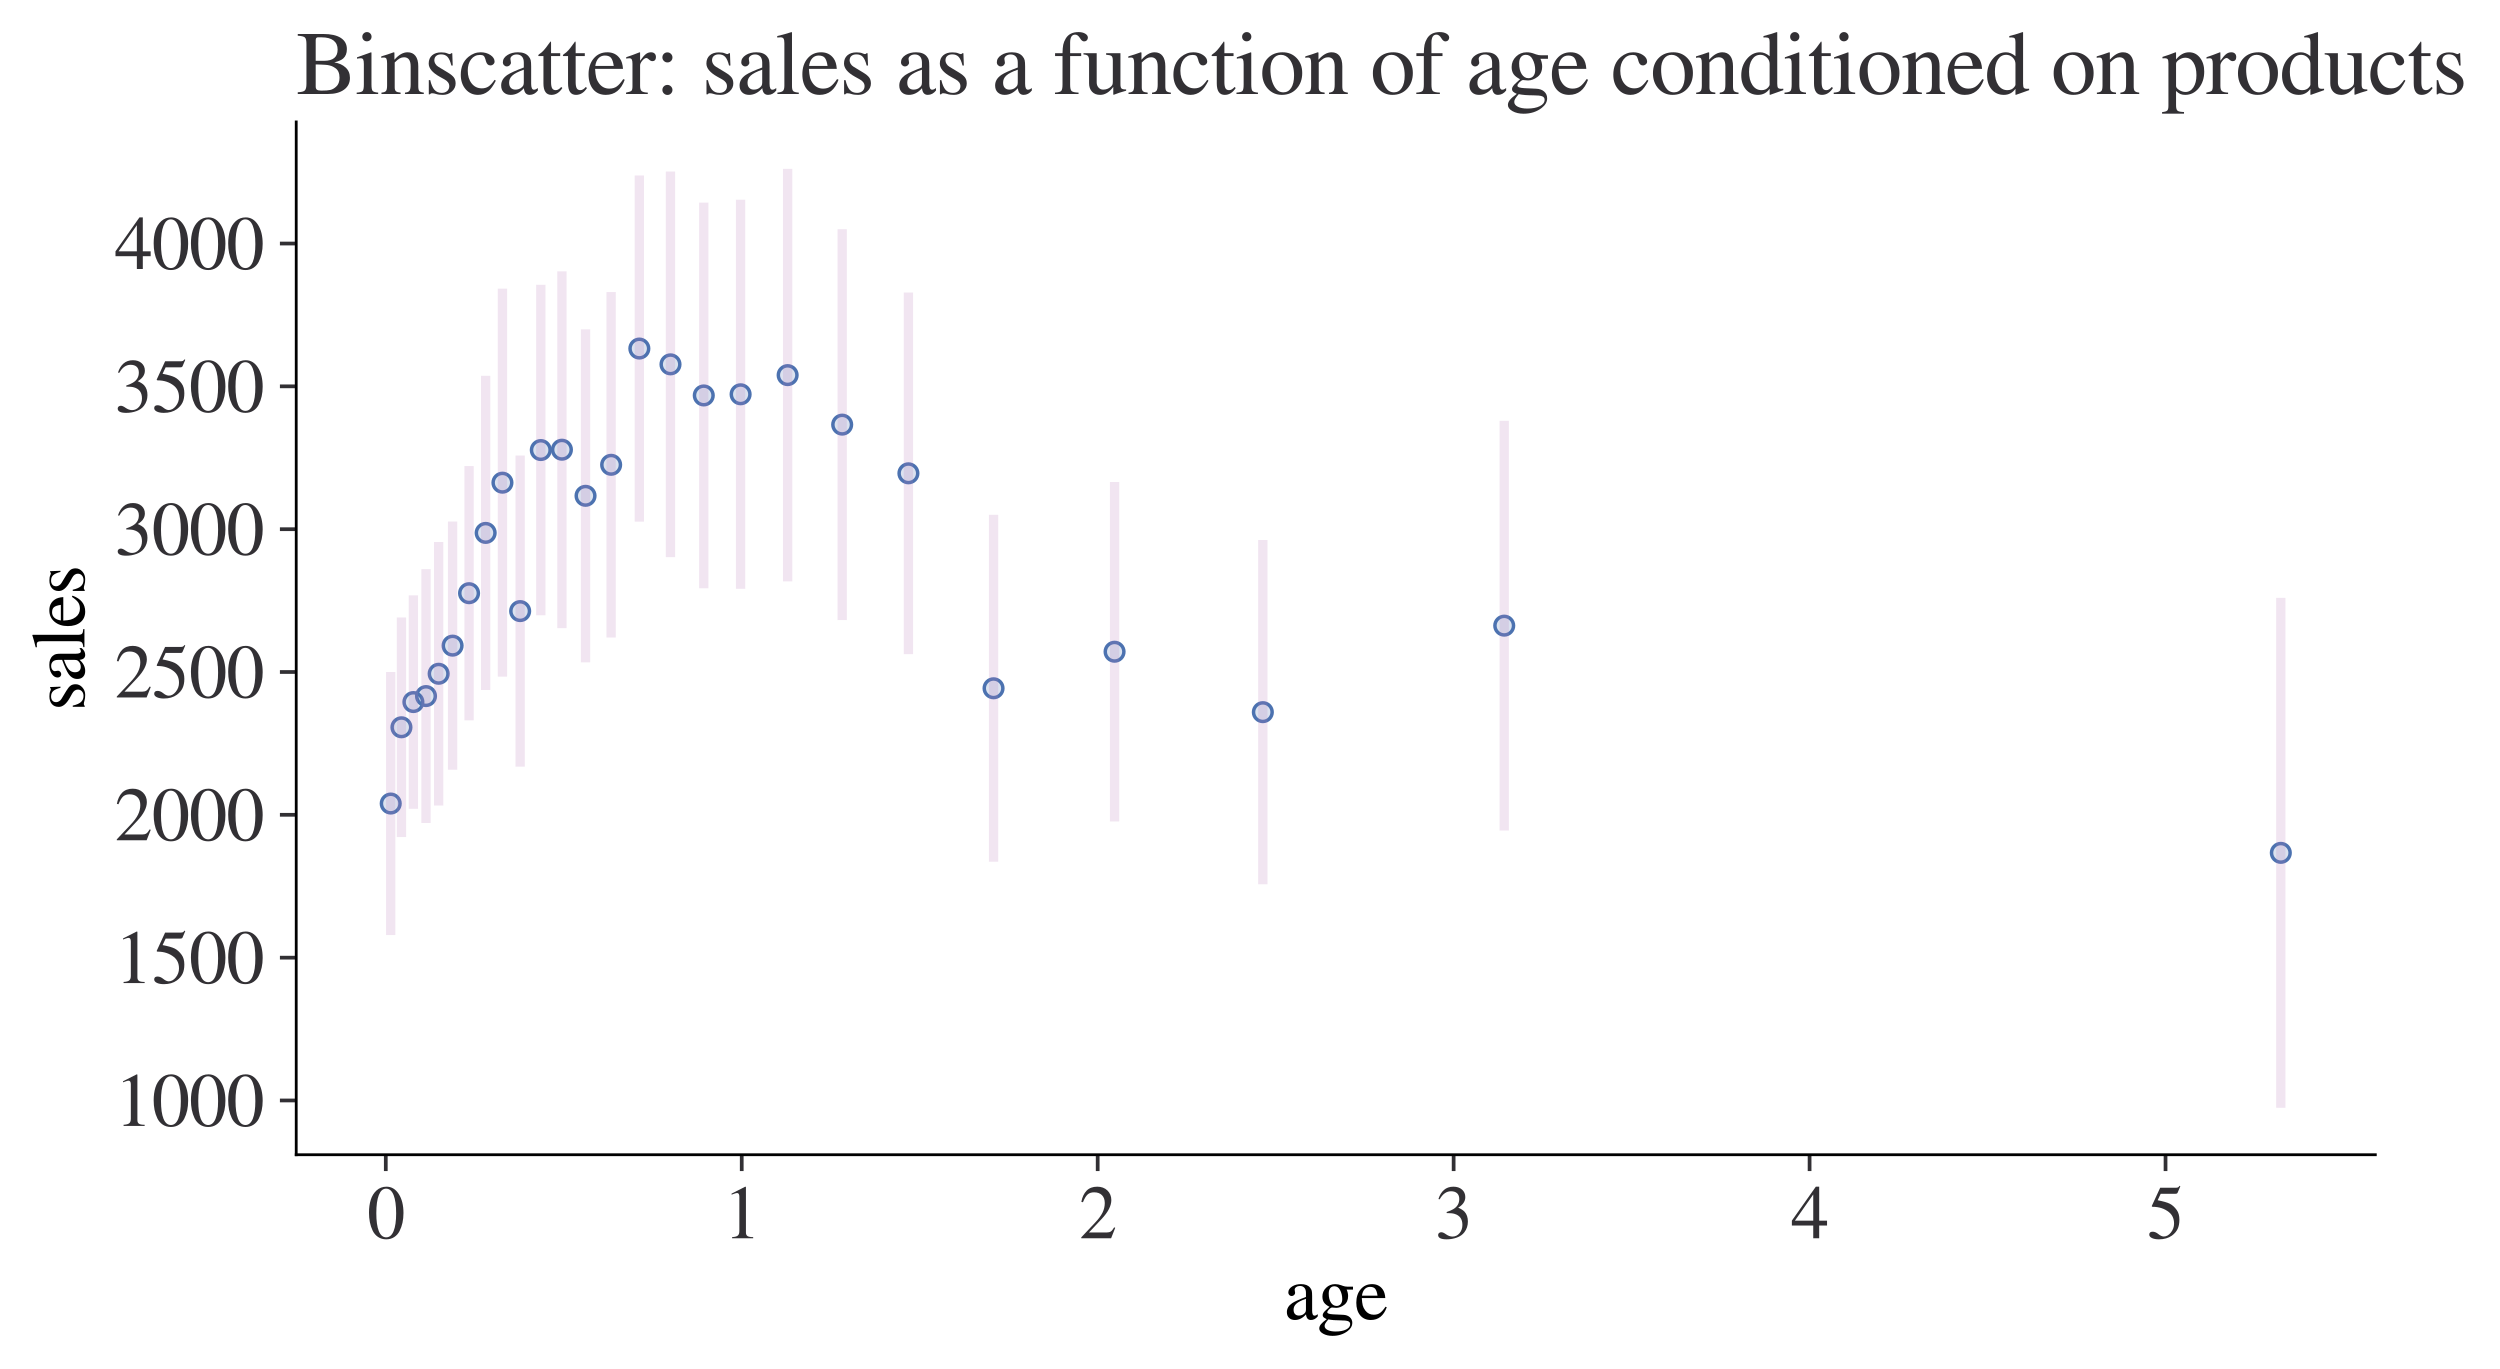 <?xml version="1.0" encoding="utf-8" standalone="no"?>
<!DOCTYPE svg PUBLIC "-//W3C//DTD SVG 1.1//EN"
  "http://www.w3.org/Graphics/SVG/1.1/DTD/svg11.dtd">
<svg xmlns:xlink="http://www.w3.org/1999/xlink" width="536.769pt" height="293.936pt" viewBox="0 0 536.769 293.936" xmlns="http://www.w3.org/2000/svg" version="1.1">
 <defs>
  <style type="text/css">*{stroke-linejoin: round; stroke-linecap: butt}</style>
 </defs>
 <g id="figure_1">
  <g id="patch_1">
   <path d="M 0 293.936 
L 536.769 293.936 
L 536.769 0 
L 0 0 
z
" style="fill: #ffffff"/>
  </g>
  <g id="axes_1">
   <g id="patch_2">
    <path d="M 63.6 247.936 
L 510 247.936 
L 510 26.176 
L 63.6 26.176 
z
" style="fill: #ffffff"/>
   </g>
   <g id="PathCollection_1">
    <path d="M 83.891 174.526 
C 84.421 174.526 84.93 174.315 85.305 173.94 
C 85.68 173.565 85.891 173.056 85.891 172.526 
C 85.891 171.995 85.68 171.487 85.305 171.112 
C 84.93 170.737 84.421 170.526 83.891 170.526 
C 83.361 170.526 82.852 170.737 82.477 171.112 
C 82.102 171.487 81.891 171.995 81.891 172.526 
C 81.891 173.056 82.102 173.565 82.477 173.94 
C 82.852 174.315 83.361 174.526 83.891 174.526 
z
" clip-path="url(#pdbc7895380)" style="fill: #4c72b0; fill-opacity: 0.2; stroke: #4c72b0; stroke-width: 0.75"/>
    <path d="M 86.191 158.154 
C 86.722 158.154 87.231 157.943 87.606 157.568 
C 87.981 157.193 88.191 156.684 88.191 156.154 
C 88.191 155.624 87.981 155.115 87.606 154.74 
C 87.231 154.365 86.722 154.154 86.191 154.154 
C 85.661 154.154 85.152 154.365 84.777 154.74 
C 84.402 155.115 84.191 155.624 84.191 156.154 
C 84.191 156.684 84.402 157.193 84.777 157.568 
C 85.152 157.943 85.661 158.154 86.191 158.154 
z
" clip-path="url(#pdbc7895380)" style="fill: #4c72b0; fill-opacity: 0.2; stroke: #4c72b0; stroke-width: 0.75"/>
    <path d="M 88.758 152.737 
C 89.289 152.737 89.797 152.526 90.172 152.151 
C 90.548 151.776 90.758 151.267 90.758 150.737 
C 90.758 150.207 90.548 149.698 90.172 149.323 
C 89.797 148.948 89.289 148.737 88.758 148.737 
C 88.228 148.737 87.719 148.948 87.344 149.323 
C 86.969 149.698 86.758 150.207 86.758 150.737 
C 86.758 151.267 86.969 151.776 87.344 152.151 
C 87.719 152.526 88.228 152.737 88.758 152.737 
z
" clip-path="url(#pdbc7895380)" style="fill: #4c72b0; fill-opacity: 0.2; stroke: #4c72b0; stroke-width: 0.75"/>
    <path d="M 91.468 151.453 
C 91.998 151.453 92.507 151.242 92.882 150.867 
C 93.257 150.492 93.468 149.983 93.468 149.453 
C 93.468 148.922 93.257 148.414 92.882 148.039 
C 92.507 147.664 91.998 147.453 91.468 147.453 
C 90.938 147.453 90.429 147.664 90.054 148.039 
C 89.679 148.414 89.468 148.922 89.468 149.453 
C 89.468 149.983 89.679 150.492 90.054 150.867 
C 90.429 151.242 90.938 151.453 91.468 151.453 
z
" clip-path="url(#pdbc7895380)" style="fill: #4c72b0; fill-opacity: 0.2; stroke: #4c72b0; stroke-width: 0.75"/>
    <path d="M 94.183 146.663 
C 94.713 146.663 95.222 146.452 95.597 146.077 
C 95.972 145.702 96.183 145.193 96.183 144.663 
C 96.183 144.132 95.972 143.624 95.597 143.249 
C 95.222 142.874 94.713 142.663 94.183 142.663 
C 93.653 142.663 93.144 142.874 92.769 143.249 
C 92.394 143.624 92.183 144.132 92.183 144.663 
C 92.183 145.193 92.394 145.702 92.769 146.077 
C 93.144 146.452 93.653 146.663 94.183 146.663 
z
" clip-path="url(#pdbc7895380)" style="fill: #4c72b0; fill-opacity: 0.2; stroke: #4c72b0; stroke-width: 0.75"/>
    <path d="M 97.177 140.623 
C 97.708 140.623 98.217 140.412 98.592 140.037 
C 98.967 139.662 99.177 139.154 99.177 138.623 
C 99.177 138.093 98.967 137.584 98.592 137.209 
C 98.217 136.834 97.708 136.623 97.177 136.623 
C 96.647 136.623 96.138 136.834 95.763 137.209 
C 95.388 137.584 95.177 138.093 95.177 138.623 
C 95.177 139.154 95.388 139.662 95.763 140.037 
C 96.138 140.412 96.647 140.623 97.177 140.623 
z
" clip-path="url(#pdbc7895380)" style="fill: #4c72b0; fill-opacity: 0.2; stroke: #4c72b0; stroke-width: 0.75"/>
    <path d="M 100.711 129.365 
C 101.241 129.365 101.75 129.154 102.125 128.779 
C 102.5 128.404 102.711 127.895 102.711 127.365 
C 102.711 126.835 102.5 126.326 102.125 125.951 
C 101.75 125.576 101.241 125.365 100.711 125.365 
C 100.18 125.365 99.672 125.576 99.297 125.951 
C 98.922 126.326 98.711 126.835 98.711 127.365 
C 98.711 127.895 98.922 128.404 99.297 128.779 
C 99.672 129.154 100.18 129.365 100.711 129.365 
z
" clip-path="url(#pdbc7895380)" style="fill: #4c72b0; fill-opacity: 0.2; stroke: #4c72b0; stroke-width: 0.75"/>
    <path d="M 104.275 116.419 
C 104.805 116.419 105.314 116.208 105.689 115.833 
C 106.064 115.458 106.275 114.949 106.275 114.419 
C 106.275 113.888 106.064 113.379 105.689 113.004 
C 105.314 112.629 104.805 112.419 104.275 112.419 
C 103.745 112.419 103.236 112.629 102.861 113.004 
C 102.486 113.379 102.275 113.888 102.275 114.419 
C 102.275 114.949 102.486 115.458 102.861 115.833 
C 103.236 116.208 103.745 116.419 104.275 116.419 
z
" clip-path="url(#pdbc7895380)" style="fill: #4c72b0; fill-opacity: 0.2; stroke: #4c72b0; stroke-width: 0.75"/>
    <path d="M 107.877 105.634 
C 108.408 105.634 108.916 105.424 109.292 105.049 
C 109.667 104.674 109.877 104.165 109.877 103.634 
C 109.877 103.104 109.667 102.595 109.292 102.22 
C 108.916 101.845 108.408 101.634 107.877 101.634 
C 107.347 101.634 106.838 101.845 106.463 102.22 
C 106.088 102.595 105.877 103.104 105.877 103.634 
C 105.877 104.165 106.088 104.674 106.463 105.049 
C 106.838 105.424 107.347 105.634 107.877 105.634 
z
" clip-path="url(#pdbc7895380)" style="fill: #4c72b0; fill-opacity: 0.2; stroke: #4c72b0; stroke-width: 0.75"/>
    <path d="M 111.681 133.207 
C 112.211 133.207 112.72 132.996 113.095 132.621 
C 113.47 132.246 113.681 131.737 113.681 131.207 
C 113.681 130.676 113.47 130.168 113.095 129.793 
C 112.72 129.417 112.211 129.207 111.681 129.207 
C 111.15 129.207 110.642 129.417 110.267 129.793 
C 109.892 130.168 109.681 130.676 109.681 131.207 
C 109.681 131.737 109.892 132.246 110.267 132.621 
C 110.642 132.996 111.15 133.207 111.681 133.207 
z
" clip-path="url(#pdbc7895380)" style="fill: #4c72b0; fill-opacity: 0.2; stroke: #4c72b0; stroke-width: 0.75"/>
    <path d="M 116.115 98.628 
C 116.645 98.628 117.154 98.418 117.529 98.043 
C 117.904 97.668 118.115 97.159 118.115 96.628 
C 118.115 96.098 117.904 95.589 117.529 95.214 
C 117.154 94.839 116.645 94.628 116.115 94.628 
C 115.585 94.628 115.076 94.839 114.701 95.214 
C 114.326 95.589 114.115 96.098 114.115 96.628 
C 114.115 97.159 114.326 97.668 114.701 98.043 
C 115.076 98.418 115.585 98.628 116.115 98.628 
z
" clip-path="url(#pdbc7895380)" style="fill: #4c72b0; fill-opacity: 0.2; stroke: #4c72b0; stroke-width: 0.75"/>
    <path d="M 120.649 98.555 
C 121.18 98.555 121.689 98.344 122.064 97.969 
C 122.439 97.594 122.649 97.085 122.649 96.555 
C 122.649 96.025 122.439 95.516 122.064 95.141 
C 121.689 94.766 121.18 94.555 120.649 94.555 
C 120.119 94.555 119.61 94.766 119.235 95.141 
C 118.86 95.516 118.649 96.025 118.649 96.555 
C 118.649 97.085 118.86 97.594 119.235 97.969 
C 119.61 98.344 120.119 98.555 120.649 98.555 
z
" clip-path="url(#pdbc7895380)" style="fill: #4c72b0; fill-opacity: 0.2; stroke: #4c72b0; stroke-width: 0.75"/>
    <path d="M 125.72 108.455 
C 126.251 108.455 126.759 108.244 127.134 107.869 
C 127.509 107.494 127.72 106.985 127.72 106.455 
C 127.72 105.925 127.509 105.416 127.134 105.041 
C 126.759 104.666 126.251 104.455 125.72 104.455 
C 125.19 104.455 124.681 104.666 124.306 105.041 
C 123.931 105.416 123.72 105.925 123.72 106.455 
C 123.72 106.985 123.931 107.494 124.306 107.869 
C 124.681 108.244 125.19 108.455 125.72 108.455 
z
" clip-path="url(#pdbc7895380)" style="fill: #4c72b0; fill-opacity: 0.2; stroke: #4c72b0; stroke-width: 0.75"/>
    <path d="M 131.215 101.796 
C 131.745 101.796 132.254 101.585 132.629 101.21 
C 133.004 100.835 133.215 100.326 133.215 99.796 
C 133.215 99.265 133.004 98.757 132.629 98.381 
C 132.254 98.006 131.745 97.796 131.215 97.796 
C 130.684 97.796 130.176 98.006 129.801 98.381 
C 129.425 98.757 129.215 99.265 129.215 99.796 
C 129.215 100.326 129.425 100.835 129.801 101.21 
C 130.176 101.585 130.684 101.796 131.215 101.796 
z
" clip-path="url(#pdbc7895380)" style="fill: #4c72b0; fill-opacity: 0.2; stroke: #4c72b0; stroke-width: 0.75"/>
    <path d="M 137.273 76.837 
C 137.804 76.837 138.312 76.627 138.687 76.252 
C 139.062 75.877 139.273 75.368 139.273 74.837 
C 139.273 74.307 139.062 73.798 138.687 73.423 
C 138.312 73.048 137.804 72.837 137.273 72.837 
C 136.743 72.837 136.234 73.048 135.859 73.423 
C 135.484 73.798 135.273 74.307 135.273 74.837 
C 135.273 75.368 135.484 75.877 135.859 76.252 
C 136.234 76.627 136.743 76.837 137.273 76.837 
z
" clip-path="url(#pdbc7895380)" style="fill: #4c72b0; fill-opacity: 0.2; stroke: #4c72b0; stroke-width: 0.75"/>
    <path d="M 143.959 80.23 
C 144.49 80.23 144.998 80.019 145.373 79.644 
C 145.748 79.269 145.959 78.761 145.959 78.23 
C 145.959 77.7 145.748 77.191 145.373 76.816 
C 144.998 76.441 144.49 76.23 143.959 76.23 
C 143.429 76.23 142.92 76.441 142.545 76.816 
C 142.17 77.191 141.959 77.7 141.959 78.23 
C 141.959 78.761 142.17 79.269 142.545 79.644 
C 142.92 80.019 143.429 80.23 143.959 80.23 
z
" clip-path="url(#pdbc7895380)" style="fill: #4c72b0; fill-opacity: 0.2; stroke: #4c72b0; stroke-width: 0.75"/>
    <path d="M 151.105 86.906 
C 151.636 86.906 152.144 86.695 152.519 86.32 
C 152.895 85.945 153.105 85.436 153.105 84.906 
C 153.105 84.375 152.895 83.867 152.519 83.492 
C 152.144 83.117 151.636 82.906 151.105 82.906 
C 150.575 82.906 150.066 83.117 149.691 83.492 
C 149.316 83.867 149.105 84.375 149.105 84.906 
C 149.105 85.436 149.316 85.945 149.691 86.32 
C 150.066 86.695 150.575 86.906 151.105 86.906 
z
" clip-path="url(#pdbc7895380)" style="fill: #4c72b0; fill-opacity: 0.2; stroke: #4c72b0; stroke-width: 0.75"/>
    <path d="M 159.014 86.656 
C 159.544 86.656 160.053 86.445 160.428 86.07 
C 160.803 85.695 161.014 85.186 161.014 84.656 
C 161.014 84.126 160.803 83.617 160.428 83.242 
C 160.053 82.867 159.544 82.656 159.014 82.656 
C 158.483 82.656 157.975 82.867 157.599 83.242 
C 157.224 83.617 157.014 84.126 157.014 84.656 
C 157.014 85.186 157.224 85.695 157.599 86.07 
C 157.975 86.445 158.483 86.656 159.014 86.656 
z
" clip-path="url(#pdbc7895380)" style="fill: #4c72b0; fill-opacity: 0.2; stroke: #4c72b0; stroke-width: 0.75"/>
    <path d="M 169.112 82.542 
C 169.642 82.542 170.151 82.331 170.526 81.956 
C 170.901 81.581 171.112 81.073 171.112 80.542 
C 171.112 80.012 170.901 79.503 170.526 79.128 
C 170.151 78.753 169.642 78.542 169.112 78.542 
C 168.581 78.542 168.073 78.753 167.698 79.128 
C 167.323 79.503 167.112 80.012 167.112 80.542 
C 167.112 81.073 167.323 81.581 167.698 81.956 
C 168.073 82.331 168.581 82.542 169.112 82.542 
z
" clip-path="url(#pdbc7895380)" style="fill: #4c72b0; fill-opacity: 0.2; stroke: #4c72b0; stroke-width: 0.75"/>
    <path d="M 180.822 93.17 
C 181.352 93.17 181.861 92.959 182.236 92.584 
C 182.611 92.209 182.822 91.701 182.822 91.17 
C 182.822 90.64 182.611 90.131 182.236 89.756 
C 181.861 89.381 181.352 89.17 180.822 89.17 
C 180.292 89.17 179.783 89.381 179.408 89.756 
C 179.033 90.131 178.822 90.64 178.822 91.17 
C 178.822 91.701 179.033 92.209 179.408 92.584 
C 179.783 92.959 180.292 93.17 180.822 93.17 
z
" clip-path="url(#pdbc7895380)" style="fill: #4c72b0; fill-opacity: 0.2; stroke: #4c72b0; stroke-width: 0.75"/>
    <path d="M 195.043 103.625 
C 195.573 103.625 196.082 103.415 196.457 103.04 
C 196.832 102.664 197.043 102.156 197.043 101.625 
C 197.043 101.095 196.832 100.586 196.457 100.211 
C 196.082 99.836 195.573 99.625 195.043 99.625 
C 194.513 99.625 194.004 99.836 193.629 100.211 
C 193.254 100.586 193.043 101.095 193.043 101.625 
C 193.043 102.156 193.254 102.664 193.629 103.04 
C 194.004 103.415 194.513 103.625 195.043 103.625 
z
" clip-path="url(#pdbc7895380)" style="fill: #4c72b0; fill-opacity: 0.2; stroke: #4c72b0; stroke-width: 0.75"/>
    <path d="M 213.324 149.78 
C 213.854 149.78 214.363 149.569 214.738 149.194 
C 215.113 148.819 215.324 148.31 215.324 147.78 
C 215.324 147.249 215.113 146.741 214.738 146.365 
C 214.363 145.99 213.854 145.78 213.324 145.78 
C 212.793 145.78 212.285 145.99 211.91 146.365 
C 211.535 146.741 211.324 147.249 211.324 147.78 
C 211.324 148.31 211.535 148.819 211.91 149.194 
C 212.285 149.569 212.793 149.78 213.324 149.78 
z
" clip-path="url(#pdbc7895380)" style="fill: #4c72b0; fill-opacity: 0.2; stroke: #4c72b0; stroke-width: 0.75"/>
    <path d="M 239.307 141.931 
C 239.837 141.931 240.346 141.72 240.721 141.345 
C 241.096 140.97 241.307 140.461 241.307 139.931 
C 241.307 139.401 241.096 138.892 240.721 138.517 
C 240.346 138.142 239.837 137.931 239.307 137.931 
C 238.777 137.931 238.268 138.142 237.893 138.517 
C 237.518 138.892 237.307 139.401 237.307 139.931 
C 237.307 140.461 237.518 140.97 237.893 141.345 
C 238.268 141.72 238.777 141.931 239.307 141.931 
z
" clip-path="url(#pdbc7895380)" style="fill: #4c72b0; fill-opacity: 0.2; stroke: #4c72b0; stroke-width: 0.75"/>
    <path d="M 271.141 154.905 
C 271.672 154.905 272.181 154.695 272.556 154.32 
C 272.931 153.945 273.141 153.436 273.141 152.905 
C 273.141 152.375 272.931 151.866 272.556 151.491 
C 272.181 151.116 271.672 150.905 271.141 150.905 
C 270.611 150.905 270.102 151.116 269.727 151.491 
C 269.352 151.866 269.141 152.375 269.141 152.905 
C 269.141 153.436 269.352 153.945 269.727 154.32 
C 270.102 154.695 270.611 154.905 271.141 154.905 
z
" clip-path="url(#pdbc7895380)" style="fill: #4c72b0; fill-opacity: 0.2; stroke: #4c72b0; stroke-width: 0.75"/>
    <path d="M 322.969 136.331 
C 323.499 136.331 324.008 136.121 324.383 135.745 
C 324.758 135.37 324.969 134.862 324.969 134.331 
C 324.969 133.801 324.758 133.292 324.383 132.917 
C 324.008 132.542 323.499 132.331 322.969 132.331 
C 322.438 132.331 321.93 132.542 321.555 132.917 
C 321.18 133.292 320.969 133.801 320.969 134.331 
C 320.969 134.862 321.18 135.37 321.555 135.745 
C 321.93 136.121 322.438 136.331 322.969 136.331 
z
" clip-path="url(#pdbc7895380)" style="fill: #4c72b0; fill-opacity: 0.2; stroke: #4c72b0; stroke-width: 0.75"/>
    <path d="M 489.709 185.115 
C 490.239 185.115 490.748 184.904 491.123 184.529 
C 491.498 184.154 491.709 183.645 491.709 183.115 
C 491.709 182.584 491.498 182.076 491.123 181.7 
C 490.748 181.325 490.239 181.115 489.709 181.115 
C 489.179 181.115 488.67 181.325 488.295 181.7 
C 487.92 182.076 487.709 182.584 487.709 183.115 
C 487.709 183.645 487.92 184.154 488.295 184.529 
C 488.67 184.904 489.179 185.115 489.709 185.115 
z
" clip-path="url(#pdbc7895380)" style="fill: #4c72b0; fill-opacity: 0.2; stroke: #4c72b0; stroke-width: 0.75"/>
   </g>
   <g id="matplotlib.axis_1">
    <g id="xtick_1">
     <g id="line2d_1">
      <defs>
       <path id="md227353d1f" d="M 0 0 
L 0 3.5 
" style="stroke: #323034; stroke-width: 0.8"/>
      </defs>
      <g>
       <use xlink:href="#md227353d1f" x="82.831" y="247.936" style="fill: #323034; stroke: #323034; stroke-width: 0.8"/>
      </g>
     </g>
     <g id="text_1">
      <!-- 0 -->
      <g style="fill: #323034" transform="translate(78.831 265.864) scale(0.16 -0.16)">
       <defs>
        <path id="STIXGeneral-Regular-30" d="M 3046 2112 
Q 3046 1683 2963 1302 
Q 2880 922 2717 602 
Q 2554 282 2266 96 
Q 1978 -90 1600 -90 
Q 1210 -90 915 108 
Q 621 307 461 640 
Q 301 973 227 1350 
Q 154 1728 154 2150 
Q 154 2746 301 3222 
Q 448 3699 790 4012 
Q 1133 4326 1626 4326 
Q 2253 4326 2649 3712 
Q 3046 3098 3046 2112 
z
M 2432 2080 
Q 2432 3091 2217 3625 
Q 2003 4160 1587 4160 
Q 1190 4160 979 3622 
Q 768 3085 768 2106 
Q 768 1120 979 598 
Q 1190 77 1600 77 
Q 2003 77 2217 598 
Q 2432 1120 2432 2080 
z
" transform="scale(0.016)"/>
       </defs>
       <use xlink:href="#STIXGeneral-Regular-30"/>
      </g>
     </g>
    </g>
    <g id="xtick_2">
     <g id="line2d_2">
      <g>
       <use xlink:href="#md227353d1f" x="159.256" y="247.936" style="fill: #323034; stroke: #323034; stroke-width: 0.8"/>
      </g>
     </g>
     <g id="text_2">
      <!-- 1 -->
      <g style="fill: #323034" transform="translate(155.256 265.864) scale(0.16 -0.16)">
       <defs>
        <path id="STIXGeneral-Regular-31" d="M 2522 0 
L 755 0 
L 755 96 
Q 1107 115 1235 227 
Q 1363 339 1363 608 
L 1363 3482 
Q 1363 3795 1171 3795 
Q 1082 3795 883 3718 
L 710 3654 
L 710 3744 
L 1856 4326 
L 1914 4307 
L 1914 486 
Q 1914 275 2042 185 
Q 2170 96 2522 96 
L 2522 0 
z
" transform="scale(0.016)"/>
       </defs>
       <use xlink:href="#STIXGeneral-Regular-31"/>
      </g>
     </g>
    </g>
    <g id="xtick_3">
     <g id="line2d_3">
      <g>
       <use xlink:href="#md227353d1f" x="235.681" y="247.936" style="fill: #323034; stroke: #323034; stroke-width: 0.8"/>
      </g>
     </g>
     <g id="text_3">
      <!-- 2 -->
      <g style="fill: #323034" transform="translate(231.681 265.864) scale(0.16 -0.16)">
       <defs>
        <path id="STIXGeneral-Regular-32" d="M 3034 877 
L 2688 0 
L 186 0 
L 186 77 
L 1325 1286 
Q 1773 1754 1965 2144 
Q 2157 2534 2157 2950 
Q 2157 3379 1920 3616 
Q 1683 3853 1267 3853 
Q 922 3853 720 3673 
Q 518 3494 326 3021 
L 192 3053 
Q 301 3648 630 3987 
Q 960 4326 1523 4326 
Q 2054 4326 2380 4006 
Q 2707 3686 2707 3200 
Q 2707 2477 1888 1613 
L 832 486 
L 2330 486 
Q 2541 486 2665 569 
Q 2790 653 2944 915 
L 3034 877 
z
" transform="scale(0.016)"/>
       </defs>
       <use xlink:href="#STIXGeneral-Regular-32"/>
      </g>
     </g>
    </g>
    <g id="xtick_4">
     <g id="line2d_4">
      <g>
       <use xlink:href="#md227353d1f" x="312.106" y="247.936" style="fill: #323034; stroke: #323034; stroke-width: 0.8"/>
      </g>
     </g>
     <g id="text_4">
      <!-- 3 -->
      <g style="fill: #323034" transform="translate(308.106 265.864) scale(0.16 -0.16)">
       <defs>
        <path id="STIXGeneral-Regular-33" d="M 390 3264 
L 288 3290 
Q 435 3770 748 4048 
Q 1062 4326 1542 4326 
Q 1990 4326 2265 4083 
Q 2541 3840 2541 3450 
Q 2541 2925 1946 2566 
Q 2298 2413 2477 2227 
Q 2758 1914 2758 1402 
Q 2758 890 2464 506 
Q 2246 211 1840 60 
Q 1434 -90 979 -90 
Q 262 -90 262 275 
Q 262 378 339 442 
Q 416 506 525 506 
Q 685 506 915 339 
Q 1197 141 1466 141 
Q 1818 141 2058 425 
Q 2298 710 2298 1120 
Q 2298 1856 1632 2048 
Q 1434 2112 979 2112 
L 979 2202 
Q 1338 2323 1517 2432 
Q 2035 2726 2035 3290 
Q 2035 3610 1852 3776 
Q 1670 3942 1344 3942 
Q 768 3942 390 3264 
z
" transform="scale(0.016)"/>
       </defs>
       <use xlink:href="#STIXGeneral-Regular-33"/>
      </g>
     </g>
    </g>
    <g id="xtick_5">
     <g id="line2d_5">
      <g>
       <use xlink:href="#md227353d1f" x="388.531" y="247.936" style="fill: #323034; stroke: #323034; stroke-width: 0.8"/>
      </g>
     </g>
     <g id="text_5">
      <!-- 4 -->
      <g style="fill: #323034" transform="translate(384.531 265.864) scale(0.16 -0.16)">
       <defs>
        <path id="STIXGeneral-Regular-34" d="M 3027 1069 
L 2368 1069 
L 2368 0 
L 1869 0 
L 1869 1069 
L 77 1069 
L 77 1478 
L 2086 4326 
L 2368 4326 
L 2368 1478 
L 3027 1478 
L 3027 1069 
z
M 1869 1478 
L 1869 3674 
L 333 1478 
L 1869 1478 
z
" transform="scale(0.016)"/>
       </defs>
       <use xlink:href="#STIXGeneral-Regular-34"/>
      </g>
     </g>
    </g>
    <g id="xtick_6">
     <g id="line2d_6">
      <g>
       <use xlink:href="#md227353d1f" x="464.956" y="247.936" style="fill: #323034; stroke: #323034; stroke-width: 0.8"/>
      </g>
     </g>
     <g id="text_6">
      <!-- 5 -->
      <g style="fill: #323034" transform="translate(460.956 265.864) scale(0.16 -0.16)">
       <defs>
        <path id="STIXGeneral-Regular-35" d="M 2803 4358 
L 2573 3814 
Q 2534 3731 2400 3731 
L 1158 3731 
L 902 3187 
Q 1606 3053 1920 2896 
Q 2234 2739 2502 2368 
Q 2726 2061 2726 1555 
Q 2726 1094 2576 780 
Q 2426 467 2099 224 
Q 1664 -90 1011 -90 
Q 646 -90 422 19 
Q 198 128 198 307 
Q 198 550 486 550 
Q 717 550 960 352 
Q 1210 147 1414 147 
Q 1747 147 2012 480 
Q 2278 813 2278 1229 
Q 2278 1843 1850 2189 
Q 1293 2637 486 2637 
Q 410 2637 410 2688 
L 416 2720 
L 1114 4237 
L 2438 4237 
Q 2547 4237 2608 4269 
Q 2669 4301 2746 4403 
L 2803 4358 
z
" transform="scale(0.016)"/>
       </defs>
       <use xlink:href="#STIXGeneral-Regular-35"/>
      </g>
     </g>
    </g>
    <g id="text_7">
     <!-- age -->
     <g transform="translate(275.695 283.249) scale(0.16 -0.16)">
      <defs>
       <path id="STIXGeneral-Regular-61" d="M 2829 422 
L 2829 243 
Q 2586 -64 2253 -64 
Q 1888 -64 1843 403 
L 1837 403 
Q 1427 -64 909 -64 
Q 608 -64 422 112 
Q 237 288 237 602 
Q 237 1050 685 1350 
Q 992 1555 1837 1869 
L 1837 2214 
Q 1837 2502 1699 2646 
Q 1562 2790 1338 2790 
Q 1146 2790 1018 2697 
Q 890 2605 890 2477 
Q 890 2419 909 2348 
Q 928 2278 928 2208 
Q 928 2112 841 2029 
Q 755 1946 634 1946 
Q 525 1946 441 2029 
Q 358 2112 358 2240 
Q 358 2547 685 2752 
Q 986 2944 1421 2944 
Q 1939 2944 2176 2656 
Q 2291 2522 2323 2384 
Q 2355 2246 2355 1946 
L 2355 723 
Q 2355 301 2554 301 
Q 2682 301 2829 422 
z
M 1837 813 
L 1837 1715 
Q 1248 1510 1018 1293 
Q 800 1094 800 800 
Q 800 557 921 432 
Q 1043 307 1242 307 
Q 1453 307 1613 410 
Q 1747 506 1792 589 
Q 1837 672 1837 813 
z
" transform="scale(0.016)"/>
       <path id="STIXGeneral-Regular-67" d="M 3008 2483 
L 2477 2483 
Q 2598 2208 2598 1946 
Q 2598 1453 2265 1203 
Q 1933 954 1600 954 
Q 1530 954 1357 973 
L 1235 986 
Q 1107 947 979 812 
Q 851 678 851 582 
Q 851 435 1350 410 
L 2176 371 
Q 2528 358 2739 172 
Q 2950 -13 2950 -314 
Q 2950 -685 2566 -986 
Q 2035 -1395 1286 -1395 
Q 826 -1395 502 -1212 
Q 179 -1030 179 -774 
Q 179 -595 320 -419 
Q 461 -243 806 6 
Q 602 102 534 172 
Q 467 243 467 346 
Q 467 531 762 787 
Q 909 915 1037 1043 
Q 717 1203 579 1401 
Q 442 1600 442 1901 
Q 442 2336 752 2640 
Q 1062 2944 1510 2944 
Q 1766 2944 2022 2848 
L 2163 2797 
Q 2349 2733 2515 2733 
L 3008 2733 
L 3008 2483 
z
M 973 2163 
L 973 2144 
Q 973 1683 1155 1398 
Q 1338 1114 1632 1114 
Q 1850 1114 1978 1270 
Q 2106 1427 2106 1690 
Q 2106 2112 1914 2464 
Q 1754 2765 1446 2765 
Q 1222 2765 1097 2605 
Q 973 2445 973 2163 
z
M 2771 -410 
Q 2771 -230 2595 -163 
Q 2419 -96 1978 -96 
Q 1344 -96 941 -13 
Q 749 -243 688 -348 
Q 627 -454 627 -563 
Q 627 -774 880 -902 
Q 1133 -1030 1555 -1030 
Q 2099 -1030 2435 -860 
Q 2771 -691 2771 -410 
z
" transform="scale(0.016)"/>
       <path id="STIXGeneral-Regular-65" d="M 2611 1050 
L 2714 1005 
Q 2330 -64 1376 -64 
Q 813 -64 486 329 
Q 160 723 160 1389 
Q 160 2074 525 2509 
Q 890 2944 1485 2944 
Q 2061 2944 2374 2502 
Q 2560 2246 2592 1773 
L 621 1773 
Q 646 1370 700 1158 
Q 755 947 915 730 
Q 1184 378 1626 378 
Q 1939 378 2153 531 
Q 2368 685 2611 1050 
z
M 634 1978 
L 1939 1978 
Q 1882 2381 1750 2547 
Q 1619 2714 1312 2714 
Q 1043 2714 864 2525 
Q 685 2336 634 1978 
z
" transform="scale(0.016)"/>
      </defs>
      <use xlink:href="#STIXGeneral-Regular-61"/>
      <use xlink:href="#STIXGeneral-Regular-67" x="44.4"/>
      <use xlink:href="#STIXGeneral-Regular-65" x="94.4"/>
     </g>
    </g>
   </g>
   <g id="matplotlib.axis_2">
    <g id="ytick_1">
     <g id="line2d_7">
      <defs>
       <path id="me7c48d9d77" d="M 0 0 
L -3.5 0 
" style="stroke: #323034; stroke-width: 0.8"/>
      </defs>
      <g>
       <use xlink:href="#me7c48d9d77" x="63.6" y="236.279" style="fill: #323034; stroke: #323034; stroke-width: 0.8"/>
      </g>
     </g>
     <g id="text_8">
      <!-- 1000 -->
      <g style="fill: #323034" transform="translate(24.6 241.743) scale(0.16 -0.16)">
       <use xlink:href="#STIXGeneral-Regular-31"/>
       <use xlink:href="#STIXGeneral-Regular-30" x="50"/>
       <use xlink:href="#STIXGeneral-Regular-30" x="100"/>
       <use xlink:href="#STIXGeneral-Regular-30" x="150"/>
      </g>
     </g>
    </g>
    <g id="ytick_2">
     <g id="line2d_8">
      <g>
       <use xlink:href="#me7c48d9d77" x="63.6" y="205.613" style="fill: #323034; stroke: #323034; stroke-width: 0.8"/>
      </g>
     </g>
     <g id="text_9">
      <!-- 1500 -->
      <g style="fill: #323034" transform="translate(24.6 211.077) scale(0.16 -0.16)">
       <use xlink:href="#STIXGeneral-Regular-31"/>
       <use xlink:href="#STIXGeneral-Regular-35" x="50"/>
       <use xlink:href="#STIXGeneral-Regular-30" x="100"/>
       <use xlink:href="#STIXGeneral-Regular-30" x="150"/>
      </g>
     </g>
    </g>
    <g id="ytick_3">
     <g id="line2d_9">
      <g>
       <use xlink:href="#me7c48d9d77" x="63.6" y="174.948" style="fill: #323034; stroke: #323034; stroke-width: 0.8"/>
      </g>
     </g>
     <g id="text_10">
      <!-- 2000 -->
      <g style="fill: #323034" transform="translate(24.6 180.412) scale(0.16 -0.16)">
       <use xlink:href="#STIXGeneral-Regular-32"/>
       <use xlink:href="#STIXGeneral-Regular-30" x="50"/>
       <use xlink:href="#STIXGeneral-Regular-30" x="100"/>
       <use xlink:href="#STIXGeneral-Regular-30" x="150"/>
      </g>
     </g>
    </g>
    <g id="ytick_4">
     <g id="line2d_10">
      <g>
       <use xlink:href="#me7c48d9d77" x="63.6" y="144.283" style="fill: #323034; stroke: #323034; stroke-width: 0.8"/>
      </g>
     </g>
     <g id="text_11">
      <!-- 2500 -->
      <g style="fill: #323034" transform="translate(24.6 149.747) scale(0.16 -0.16)">
       <use xlink:href="#STIXGeneral-Regular-32"/>
       <use xlink:href="#STIXGeneral-Regular-35" x="50"/>
       <use xlink:href="#STIXGeneral-Regular-30" x="100"/>
       <use xlink:href="#STIXGeneral-Regular-30" x="150"/>
      </g>
     </g>
    </g>
    <g id="ytick_5">
     <g id="line2d_11">
      <g>
       <use xlink:href="#me7c48d9d77" x="63.6" y="113.617" style="fill: #323034; stroke: #323034; stroke-width: 0.8"/>
      </g>
     </g>
     <g id="text_12">
      <!-- 3000 -->
      <g style="fill: #323034" transform="translate(24.6 119.081) scale(0.16 -0.16)">
       <use xlink:href="#STIXGeneral-Regular-33"/>
       <use xlink:href="#STIXGeneral-Regular-30" x="50"/>
       <use xlink:href="#STIXGeneral-Regular-30" x="100"/>
       <use xlink:href="#STIXGeneral-Regular-30" x="150"/>
      </g>
     </g>
    </g>
    <g id="ytick_6">
     <g id="line2d_12">
      <g>
       <use xlink:href="#me7c48d9d77" x="63.6" y="82.952" style="fill: #323034; stroke: #323034; stroke-width: 0.8"/>
      </g>
     </g>
     <g id="text_13">
      <!-- 3500 -->
      <g style="fill: #323034" transform="translate(24.6 88.416) scale(0.16 -0.16)">
       <use xlink:href="#STIXGeneral-Regular-33"/>
       <use xlink:href="#STIXGeneral-Regular-35" x="50"/>
       <use xlink:href="#STIXGeneral-Regular-30" x="100"/>
       <use xlink:href="#STIXGeneral-Regular-30" x="150"/>
      </g>
     </g>
    </g>
    <g id="ytick_7">
     <g id="line2d_13">
      <g>
       <use xlink:href="#me7c48d9d77" x="63.6" y="52.287" style="fill: #323034; stroke: #323034; stroke-width: 0.8"/>
      </g>
     </g>
     <g id="text_14">
      <!-- 4000 -->
      <g style="fill: #323034" transform="translate(24.6 57.751) scale(0.16 -0.16)">
       <use xlink:href="#STIXGeneral-Regular-34"/>
       <use xlink:href="#STIXGeneral-Regular-30" x="50"/>
       <use xlink:href="#STIXGeneral-Regular-30" x="100"/>
       <use xlink:href="#STIXGeneral-Regular-30" x="150"/>
      </g>
     </g>
    </g>
    <g id="text_15">
     <!-- sales -->
     <g transform="translate(18.128 152.61) rotate(-90) scale(0.16 -0.16)">
      <defs>
       <path id="STIXGeneral-Regular-73" d="M 998 1926 
L 1664 1523 
Q 1984 1331 2105 1164 
Q 2227 998 2227 736 
Q 2227 416 1961 176 
Q 1696 -64 1331 -64 
Q 1030 -64 864 -6 
Q 691 51 570 51 
Q 461 51 416 -26 
L 333 -26 
L 333 979 
L 435 979 
Q 538 512 730 294 
Q 922 77 1248 77 
Q 1485 77 1632 211 
Q 1779 346 1779 550 
Q 1779 845 1440 1030 
L 1094 1222 
Q 326 1651 326 2150 
Q 326 2522 566 2730 
Q 806 2938 1210 2938 
Q 1491 2938 1638 2867 
Q 1754 2816 1818 2816 
Q 1862 2816 1920 2880 
L 1990 2880 
L 2022 2010 
L 1926 2010 
Q 1818 2445 1654 2621 
Q 1491 2797 1203 2797 
Q 986 2797 854 2688 
Q 723 2579 723 2362 
Q 723 2253 796 2128 
Q 870 2003 998 1926 
z
" transform="scale(0.016)"/>
       <path id="STIXGeneral-Regular-6c" d="M 1645 0 
L 134 0 
L 134 96 
Q 435 122 531 221 
Q 627 320 627 589 
L 627 3590 
Q 627 3821 569 3910 
Q 512 4000 358 4000 
Q 224 4000 122 3987 
L 122 4090 
Q 730 4237 1133 4371 
L 1165 4346 
L 1165 557 
Q 1165 288 1254 201 
Q 1344 115 1645 96 
L 1645 0 
z
" transform="scale(0.016)"/>
      </defs>
      <use xlink:href="#STIXGeneral-Regular-73"/>
      <use xlink:href="#STIXGeneral-Regular-61" x="38.9"/>
      <use xlink:href="#STIXGeneral-Regular-6c" x="83.3"/>
      <use xlink:href="#STIXGeneral-Regular-65" x="111.1"/>
      <use xlink:href="#STIXGeneral-Regular-73" x="155.5"/>
     </g>
    </g>
   </g>
   <g id="LineCollection_1">
    <path d="M 83.891 200.763 
L 83.891 144.289 
" clip-path="url(#pdbc7895380)" style="fill: none; stroke: #bc80bd; stroke-opacity: 0.2; stroke-width: 2"/>
    <path d="M 86.191 179.73 
L 86.191 132.578 
" clip-path="url(#pdbc7895380)" style="fill: none; stroke: #bc80bd; stroke-opacity: 0.2; stroke-width: 2"/>
    <path d="M 88.758 173.654 
L 88.758 127.821 
" clip-path="url(#pdbc7895380)" style="fill: none; stroke: #bc80bd; stroke-opacity: 0.2; stroke-width: 2"/>
    <path d="M 91.468 176.705 
L 91.468 122.201 
" clip-path="url(#pdbc7895380)" style="fill: none; stroke: #bc80bd; stroke-opacity: 0.2; stroke-width: 2"/>
    <path d="M 94.183 172.959 
L 94.183 116.366 
" clip-path="url(#pdbc7895380)" style="fill: none; stroke: #bc80bd; stroke-opacity: 0.2; stroke-width: 2"/>
    <path d="M 97.177 165.262 
L 97.177 111.984 
" clip-path="url(#pdbc7895380)" style="fill: none; stroke: #bc80bd; stroke-opacity: 0.2; stroke-width: 2"/>
    <path d="M 100.711 154.667 
L 100.711 100.063 
" clip-path="url(#pdbc7895380)" style="fill: none; stroke: #bc80bd; stroke-opacity: 0.2; stroke-width: 2"/>
    <path d="M 104.275 148.154 
L 104.275 80.683 
" clip-path="url(#pdbc7895380)" style="fill: none; stroke: #bc80bd; stroke-opacity: 0.2; stroke-width: 2"/>
    <path d="M 107.877 145.286 
L 107.877 61.983 
" clip-path="url(#pdbc7895380)" style="fill: none; stroke: #bc80bd; stroke-opacity: 0.2; stroke-width: 2"/>
    <path d="M 111.681 164.604 
L 111.681 97.809 
" clip-path="url(#pdbc7895380)" style="fill: none; stroke: #bc80bd; stroke-opacity: 0.2; stroke-width: 2"/>
    <path d="M 116.115 132.106 
L 116.115 61.15 
" clip-path="url(#pdbc7895380)" style="fill: none; stroke: #bc80bd; stroke-opacity: 0.2; stroke-width: 2"/>
    <path d="M 120.649 134.858 
L 120.649 58.252 
" clip-path="url(#pdbc7895380)" style="fill: none; stroke: #bc80bd; stroke-opacity: 0.2; stroke-width: 2"/>
    <path d="M 125.72 142.202 
L 125.72 70.708 
" clip-path="url(#pdbc7895380)" style="fill: none; stroke: #bc80bd; stroke-opacity: 0.2; stroke-width: 2"/>
    <path d="M 131.215 136.883 
L 131.215 62.708 
" clip-path="url(#pdbc7895380)" style="fill: none; stroke: #bc80bd; stroke-opacity: 0.2; stroke-width: 2"/>
    <path d="M 137.273 112.007 
L 137.273 37.668 
" clip-path="url(#pdbc7895380)" style="fill: none; stroke: #bc80bd; stroke-opacity: 0.2; stroke-width: 2"/>
    <path d="M 143.959 119.623 
L 143.959 36.837 
" clip-path="url(#pdbc7895380)" style="fill: none; stroke: #bc80bd; stroke-opacity: 0.2; stroke-width: 2"/>
    <path d="M 151.105 126.307 
L 151.105 43.504 
" clip-path="url(#pdbc7895380)" style="fill: none; stroke: #bc80bd; stroke-opacity: 0.2; stroke-width: 2"/>
    <path d="M 159.014 126.427 
L 159.014 42.885 
" clip-path="url(#pdbc7895380)" style="fill: none; stroke: #bc80bd; stroke-opacity: 0.2; stroke-width: 2"/>
    <path d="M 169.112 124.828 
L 169.112 36.256 
" clip-path="url(#pdbc7895380)" style="fill: none; stroke: #bc80bd; stroke-opacity: 0.2; stroke-width: 2"/>
    <path d="M 180.822 133.132 
L 180.822 49.208 
" clip-path="url(#pdbc7895380)" style="fill: none; stroke: #bc80bd; stroke-opacity: 0.2; stroke-width: 2"/>
    <path d="M 195.043 140.446 
L 195.043 62.804 
" clip-path="url(#pdbc7895380)" style="fill: none; stroke: #bc80bd; stroke-opacity: 0.2; stroke-width: 2"/>
    <path d="M 213.324 185.025 
L 213.324 110.535 
" clip-path="url(#pdbc7895380)" style="fill: none; stroke: #bc80bd; stroke-opacity: 0.2; stroke-width: 2"/>
    <path d="M 239.307 176.373 
L 239.307 103.489 
" clip-path="url(#pdbc7895380)" style="fill: none; stroke: #bc80bd; stroke-opacity: 0.2; stroke-width: 2"/>
    <path d="M 271.141 189.865 
L 271.141 115.945 
" clip-path="url(#pdbc7895380)" style="fill: none; stroke: #bc80bd; stroke-opacity: 0.2; stroke-width: 2"/>
    <path d="M 322.969 178.317 
L 322.969 90.345 
" clip-path="url(#pdbc7895380)" style="fill: none; stroke: #bc80bd; stroke-opacity: 0.2; stroke-width: 2"/>
    <path d="M 489.709 237.856 
L 489.709 128.373 
" clip-path="url(#pdbc7895380)" style="fill: none; stroke: #bc80bd; stroke-opacity: 0.2; stroke-width: 2"/>
   </g>
   <g id="line2d_14"/>
   <g id="patch_3">
    <path d="M 63.6 247.936 
L 63.6 26.176 
" style="fill: none; stroke: #000000; stroke-width: 0.6; stroke-linejoin: miter; stroke-linecap: square"/>
   </g>
   <g id="patch_4">
    <path d="M 63.6 247.936 
L 510 247.936 
" style="fill: none; stroke: #000000; stroke-width: 0.6; stroke-linejoin: miter; stroke-linecap: square"/>
   </g>
   <g id="text_16">
    <!-- Binscatter: sales as a function of age conditioned on products -->
    <g style="fill: #323034" transform="translate(63.6 20.176) scale(0.19 -0.19)">
     <defs>
      <path id="STIXGeneral-Regular-42" d="M 2701 2234 
L 2701 2227 
Q 3181 2150 3482 1875 
Q 3795 1594 3795 1139 
Q 3795 608 3379 304 
Q 2963 0 2266 0 
L 109 0 
L 109 122 
Q 486 134 604 246 
Q 723 358 723 723 
L 723 3520 
Q 723 3891 614 3990 
Q 506 4090 109 4115 
L 109 4237 
L 1901 4237 
Q 2726 4237 3152 3958 
Q 3578 3680 3578 3168 
Q 3578 2733 3315 2502 
Q 3130 2342 2701 2234 
z
M 1376 2342 
L 1965 2342 
Q 2925 2342 2925 3136 
Q 2925 3546 2640 3773 
Q 2355 4000 1792 4000 
L 1530 4000 
Q 1376 4000 1376 3795 
L 1376 2342 
z
M 1376 2086 
L 1376 525 
Q 1376 365 1462 301 
Q 1549 237 1773 237 
Q 2208 237 2413 285 
Q 2618 333 2816 512 
Q 3059 723 3059 1146 
Q 3059 1632 2758 1830 
Q 2688 1882 2617 1917 
Q 2547 1952 2492 1974 
Q 2438 1997 2348 2016 
Q 2259 2035 2211 2044 
Q 2163 2054 2041 2060 
Q 1920 2067 1862 2070 
Q 1805 2074 1635 2080 
Q 1466 2086 1376 2086 
z
" transform="scale(0.016)"/>
      <path id="STIXGeneral-Regular-69" d="M 1152 4045 
Q 1152 3904 1056 3811 
Q 960 3718 819 3718 
Q 685 3718 592 3811 
Q 499 3904 499 4045 
Q 499 4179 595 4275 
Q 691 4371 826 4371 
Q 966 4371 1059 4275 
Q 1152 4179 1152 4045 
z
M 1619 0 
L 102 0 
L 102 96 
Q 435 115 521 211 
Q 608 307 608 666 
L 608 2118 
Q 608 2342 563 2432 
Q 518 2522 397 2522 
Q 243 2522 128 2490 
L 128 2592 
L 1120 2944 
L 1146 2918 
L 1146 672 
Q 1146 314 1226 218 
Q 1306 122 1619 96 
L 1619 0 
z
" transform="scale(0.016)"/>
      <path id="STIXGeneral-Regular-6e" d="M 3104 0 
L 1773 0 
L 1779 96 
Q 2016 115 2096 233 
Q 2176 352 2176 672 
L 2176 1946 
Q 2176 2592 1709 2592 
Q 1549 2592 1408 2515 
Q 1267 2438 1050 2227 
L 1050 461 
Q 1050 269 1136 192 
Q 1222 115 1466 96 
L 1466 0 
L 115 0 
L 115 96 
Q 358 115 435 214 
Q 512 314 512 602 
L 512 2157 
Q 512 2394 467 2483 
Q 422 2573 288 2573 
Q 160 2573 102 2547 
L 102 2656 
Q 550 2784 979 2944 
L 1030 2925 
L 1030 2426 
L 1037 2426 
Q 1491 2944 1958 2944 
Q 2323 2944 2518 2688 
Q 2714 2432 2714 1958 
L 2714 544 
Q 2714 288 2790 205 
Q 2867 122 3104 96 
L 3104 0 
z
" transform="scale(0.016)"/>
      <path id="STIXGeneral-Regular-63" d="M 2547 998 
L 2637 941 
Q 2362 403 2112 205 
Q 1786 -64 1376 -64 
Q 845 -64 502 336 
Q 160 736 160 1357 
Q 160 2170 698 2618 
Q 1094 2944 1562 2944 
Q 1965 2944 2256 2749 
Q 2547 2554 2547 2285 
Q 2547 2176 2457 2096 
Q 2368 2016 2246 2016 
Q 2022 2016 1939 2310 
L 1901 2451 
Q 1850 2630 1773 2694 
Q 1696 2758 1523 2758 
Q 1133 2758 893 2451 
Q 653 2144 653 1645 
Q 653 1094 928 745 
Q 1203 397 1645 397 
Q 1920 397 2118 528 
Q 2317 659 2547 998 
z
" transform="scale(0.016)"/>
      <path id="STIXGeneral-Regular-74" d="M 1702 493 
L 1786 422 
Q 1478 -64 1011 -64 
Q 448 -64 448 749 
L 448 2675 
L 109 2675 
Q 83 2694 83 2720 
Q 83 2771 192 2842 
Q 435 2982 813 3526 
Q 826 3546 874 3606 
Q 922 3667 941 3706 
Q 986 3706 986 3622 
L 986 2880 
L 1632 2880 
L 1632 2675 
L 986 2675 
L 986 845 
Q 986 538 1062 403 
Q 1139 269 1318 269 
Q 1510 269 1702 493 
z
" transform="scale(0.016)"/>
      <path id="STIXGeneral-Regular-72" d="M 1024 2931 
L 1024 2342 
Q 1267 2688 1430 2816 
Q 1594 2944 1792 2944 
Q 1958 2944 2051 2854 
Q 2144 2765 2144 2605 
Q 2144 2470 2077 2393 
Q 2010 2317 1894 2317 
Q 1773 2317 1638 2445 
Q 1536 2541 1472 2541 
Q 1338 2541 1181 2355 
Q 1024 2170 1024 2016 
L 1024 576 
Q 1024 301 1133 205 
Q 1242 109 1568 96 
L 1568 0 
L 32 0 
L 32 96 
Q 339 154 412 224 
Q 486 294 486 538 
L 486 2138 
Q 486 2349 438 2435 
Q 390 2522 269 2522 
Q 166 2522 45 2496 
L 45 2598 
Q 448 2726 992 2944 
L 1024 2931 
z
" transform="scale(0.016)"/>
      <path id="STIXGeneral-Regular-3a" d="M 1123 2832 
Q 1229 2726 1229 2579 
Q 1229 2432 1126 2329 
Q 1024 2227 877 2227 
Q 730 2227 624 2332 
Q 518 2438 518 2579 
Q 518 2733 620 2835 
Q 723 2938 877 2938 
Q 1018 2938 1123 2832 
z
M 1229 282 
Q 1229 141 1126 35 
Q 1024 -70 877 -70 
Q 730 -70 624 35 
Q 518 141 518 282 
Q 518 435 620 537 
Q 723 640 877 640 
Q 1018 640 1123 534 
Q 1229 429 1229 282 
z
" transform="scale(0.016)"/>
      <path id="STIXGeneral-Regular-20" transform="scale(0.016)"/>
      <path id="STIXGeneral-Regular-66" d="M 134 2880 
L 659 2880 
Q 666 3264 710 3478 
Q 755 3693 883 3910 
Q 1152 4371 1786 4371 
Q 2074 4371 2262 4259 
Q 2451 4147 2451 3974 
Q 2451 3866 2374 3789 
Q 2298 3712 2182 3712 
Q 2029 3712 1894 3942 
Q 1741 4192 1555 4192 
Q 1197 4192 1197 3622 
L 1197 2880 
L 1978 2880 
L 1978 2675 
L 1197 2675 
L 1197 666 
Q 1197 307 1299 208 
Q 1402 109 1792 96 
L 1792 0 
L 128 0 
L 128 96 
Q 474 115 566 214 
Q 659 314 659 666 
L 659 2675 
L 134 2675 
L 134 2880 
z
" transform="scale(0.016)"/>
      <path id="STIXGeneral-Regular-75" d="M 3072 320 
L 3072 230 
Q 2573 96 2195 -58 
L 2163 -38 
L 2163 486 
L 2150 486 
Q 1747 -64 1235 -64 
Q 870 -64 662 160 
Q 454 384 454 755 
L 454 2362 
Q 454 2598 371 2688 
Q 288 2778 58 2790 
L 58 2880 
L 992 2880 
L 992 813 
Q 992 595 1123 451 
Q 1254 307 1446 307 
Q 1760 307 1984 506 
Q 2067 582 2099 649 
Q 2131 717 2131 877 
L 2131 2355 
Q 2131 2605 2041 2678 
Q 1952 2752 1658 2771 
L 1658 2880 
L 2669 2880 
L 2669 685 
Q 2669 461 2742 390 
Q 2816 320 3034 320 
L 3072 320 
z
" transform="scale(0.016)"/>
      <path id="STIXGeneral-Regular-6f" d="M 3008 1478 
Q 3008 806 2608 371 
Q 2208 -64 1568 -64 
Q 979 -64 582 368 
Q 186 800 186 1459 
Q 186 2125 582 2534 
Q 979 2944 1626 2944 
Q 2221 2944 2614 2537 
Q 3008 2131 3008 1478 
z
M 2432 1306 
Q 2432 2035 2112 2445 
Q 1856 2765 1504 2765 
Q 1171 2765 966 2493 
Q 762 2221 762 1747 
Q 762 928 1101 435 
Q 1318 115 1677 115 
Q 2029 115 2230 432 
Q 2432 749 2432 1306 
z
" transform="scale(0.016)"/>
      <path id="STIXGeneral-Regular-64" d="M 3142 269 
L 2202 -64 
L 2176 -45 
L 2176 365 
Q 1869 -64 1357 -64 
Q 826 -64 499 317 
Q 173 698 173 1312 
Q 173 1990 563 2467 
Q 954 2944 1504 2944 
Q 1850 2944 2176 2669 
L 2176 3667 
Q 2176 3866 2118 3930 
Q 2061 3994 1882 3994 
Q 1792 3994 1741 3987 
L 1741 4090 
Q 2323 4243 2682 4371 
L 2714 4358 
L 2714 730 
Q 2714 506 2768 435 
Q 2822 365 2995 365 
Q 3034 365 3142 371 
L 3142 269 
z
M 2176 653 
L 2176 2125 
Q 2176 2381 1981 2573 
Q 1786 2765 1523 2765 
Q 1158 2765 940 2438 
Q 723 2112 723 1568 
Q 723 979 963 624 
Q 1203 269 1606 269 
Q 1907 269 2080 474 
Q 2176 582 2176 653 
z
" transform="scale(0.016)"/>
      <path id="STIXGeneral-Regular-70" d="M 1018 2931 
L 1018 2438 
Q 1421 2944 1939 2944 
Q 2406 2944 2707 2560 
Q 3008 2176 3008 1581 
Q 3008 883 2621 409 
Q 2234 -64 1664 -64 
Q 1466 -64 1328 -6 
Q 1190 51 1018 211 
L 1018 -794 
Q 1018 -1094 1120 -1180 
Q 1222 -1267 1581 -1274 
L 1581 -1389 
L 32 -1389 
L 32 -1280 
Q 314 -1254 397 -1171 
Q 480 -1088 480 -838 
L 480 2157 
Q 480 2381 429 2451 
Q 378 2522 218 2522 
Q 115 2522 58 2515 
L 58 2618 
Q 506 2752 979 2944 
L 1018 2931 
z
M 1018 2138 
L 1018 563 
Q 1018 422 1238 281 
Q 1459 141 1683 141 
Q 2029 141 2243 467 
Q 2458 794 2458 1325 
Q 2458 1888 2243 2224 
Q 2029 2560 1670 2560 
Q 1446 2560 1232 2419 
Q 1018 2278 1018 2138 
z
" transform="scale(0.016)"/>
     </defs>
     <use xlink:href="#STIXGeneral-Regular-42"/>
     <use xlink:href="#STIXGeneral-Regular-69" x="66.7"/>
     <use xlink:href="#STIXGeneral-Regular-6e" x="94.5"/>
     <use xlink:href="#STIXGeneral-Regular-73" x="144.5"/>
     <use xlink:href="#STIXGeneral-Regular-63" x="183.4"/>
     <use xlink:href="#STIXGeneral-Regular-61" x="227.8"/>
     <use xlink:href="#STIXGeneral-Regular-74" x="272.2"/>
     <use xlink:href="#STIXGeneral-Regular-74" x="300"/>
     <use xlink:href="#STIXGeneral-Regular-65" x="327.8"/>
     <use xlink:href="#STIXGeneral-Regular-72" x="372.2"/>
     <use xlink:href="#STIXGeneral-Regular-3a" x="405.5"/>
     <use xlink:href="#STIXGeneral-Regular-20" x="433.3"/>
     <use xlink:href="#STIXGeneral-Regular-73" x="458.3"/>
     <use xlink:href="#STIXGeneral-Regular-61" x="497.2"/>
     <use xlink:href="#STIXGeneral-Regular-6c" x="541.6"/>
     <use xlink:href="#STIXGeneral-Regular-65" x="569.4"/>
     <use xlink:href="#STIXGeneral-Regular-73" x="613.8"/>
     <use xlink:href="#STIXGeneral-Regular-20" x="652.7"/>
     <use xlink:href="#STIXGeneral-Regular-61" x="677.7"/>
     <use xlink:href="#STIXGeneral-Regular-73" x="722.1"/>
     <use xlink:href="#STIXGeneral-Regular-20" x="761"/>
     <use xlink:href="#STIXGeneral-Regular-61" x="786"/>
     <use xlink:href="#STIXGeneral-Regular-20" x="830.4"/>
     <use xlink:href="#STIXGeneral-Regular-66" x="855.4"/>
     <use xlink:href="#STIXGeneral-Regular-75" x="888.7"/>
     <use xlink:href="#STIXGeneral-Regular-6e" x="938.7"/>
     <use xlink:href="#STIXGeneral-Regular-63" x="988.7"/>
     <use xlink:href="#STIXGeneral-Regular-74" x="1033.1"/>
     <use xlink:href="#STIXGeneral-Regular-69" x="1060.9"/>
     <use xlink:href="#STIXGeneral-Regular-6f" x="1088.7"/>
     <use xlink:href="#STIXGeneral-Regular-6e" x="1138.7"/>
     <use xlink:href="#STIXGeneral-Regular-20" x="1188.7"/>
     <use xlink:href="#STIXGeneral-Regular-6f" x="1213.7"/>
     <use xlink:href="#STIXGeneral-Regular-66" x="1263.7"/>
     <use xlink:href="#STIXGeneral-Regular-20" x="1297"/>
     <use xlink:href="#STIXGeneral-Regular-61" x="1322"/>
     <use xlink:href="#STIXGeneral-Regular-67" x="1366.4"/>
     <use xlink:href="#STIXGeneral-Regular-65" x="1416.4"/>
     <use xlink:href="#STIXGeneral-Regular-20" x="1460.8"/>
     <use xlink:href="#STIXGeneral-Regular-63" x="1485.8"/>
     <use xlink:href="#STIXGeneral-Regular-6f" x="1530.2"/>
     <use xlink:href="#STIXGeneral-Regular-6e" x="1580.2"/>
     <use xlink:href="#STIXGeneral-Regular-64" x="1630.2"/>
     <use xlink:href="#STIXGeneral-Regular-69" x="1680.2"/>
     <use xlink:href="#STIXGeneral-Regular-74" x="1708"/>
     <use xlink:href="#STIXGeneral-Regular-69" x="1735.8"/>
     <use xlink:href="#STIXGeneral-Regular-6f" x="1763.599"/>
     <use xlink:href="#STIXGeneral-Regular-6e" x="1813.599"/>
     <use xlink:href="#STIXGeneral-Regular-65" x="1863.599"/>
     <use xlink:href="#STIXGeneral-Regular-64" x="1907.999"/>
     <use xlink:href="#STIXGeneral-Regular-20" x="1957.999"/>
     <use xlink:href="#STIXGeneral-Regular-6f" x="1982.999"/>
     <use xlink:href="#STIXGeneral-Regular-6e" x="2032.999"/>
     <use xlink:href="#STIXGeneral-Regular-20" x="2082.999"/>
     <use xlink:href="#STIXGeneral-Regular-70" x="2107.999"/>
     <use xlink:href="#STIXGeneral-Regular-72" x="2157.999"/>
     <use xlink:href="#STIXGeneral-Regular-6f" x="2191.299"/>
     <use xlink:href="#STIXGeneral-Regular-64" x="2241.299"/>
     <use xlink:href="#STIXGeneral-Regular-75" x="2291.299"/>
     <use xlink:href="#STIXGeneral-Regular-63" x="2341.299"/>
     <use xlink:href="#STIXGeneral-Regular-74" x="2385.699"/>
     <use xlink:href="#STIXGeneral-Regular-73" x="2413.499"/>
    </g>
   </g>
  </g>
 </g>
 <defs>
  <clipPath id="pdbc7895380">
   <rect x="63.6" y="26.176" width="446.4" height="221.76"/>
  </clipPath>
 </defs>
</svg>